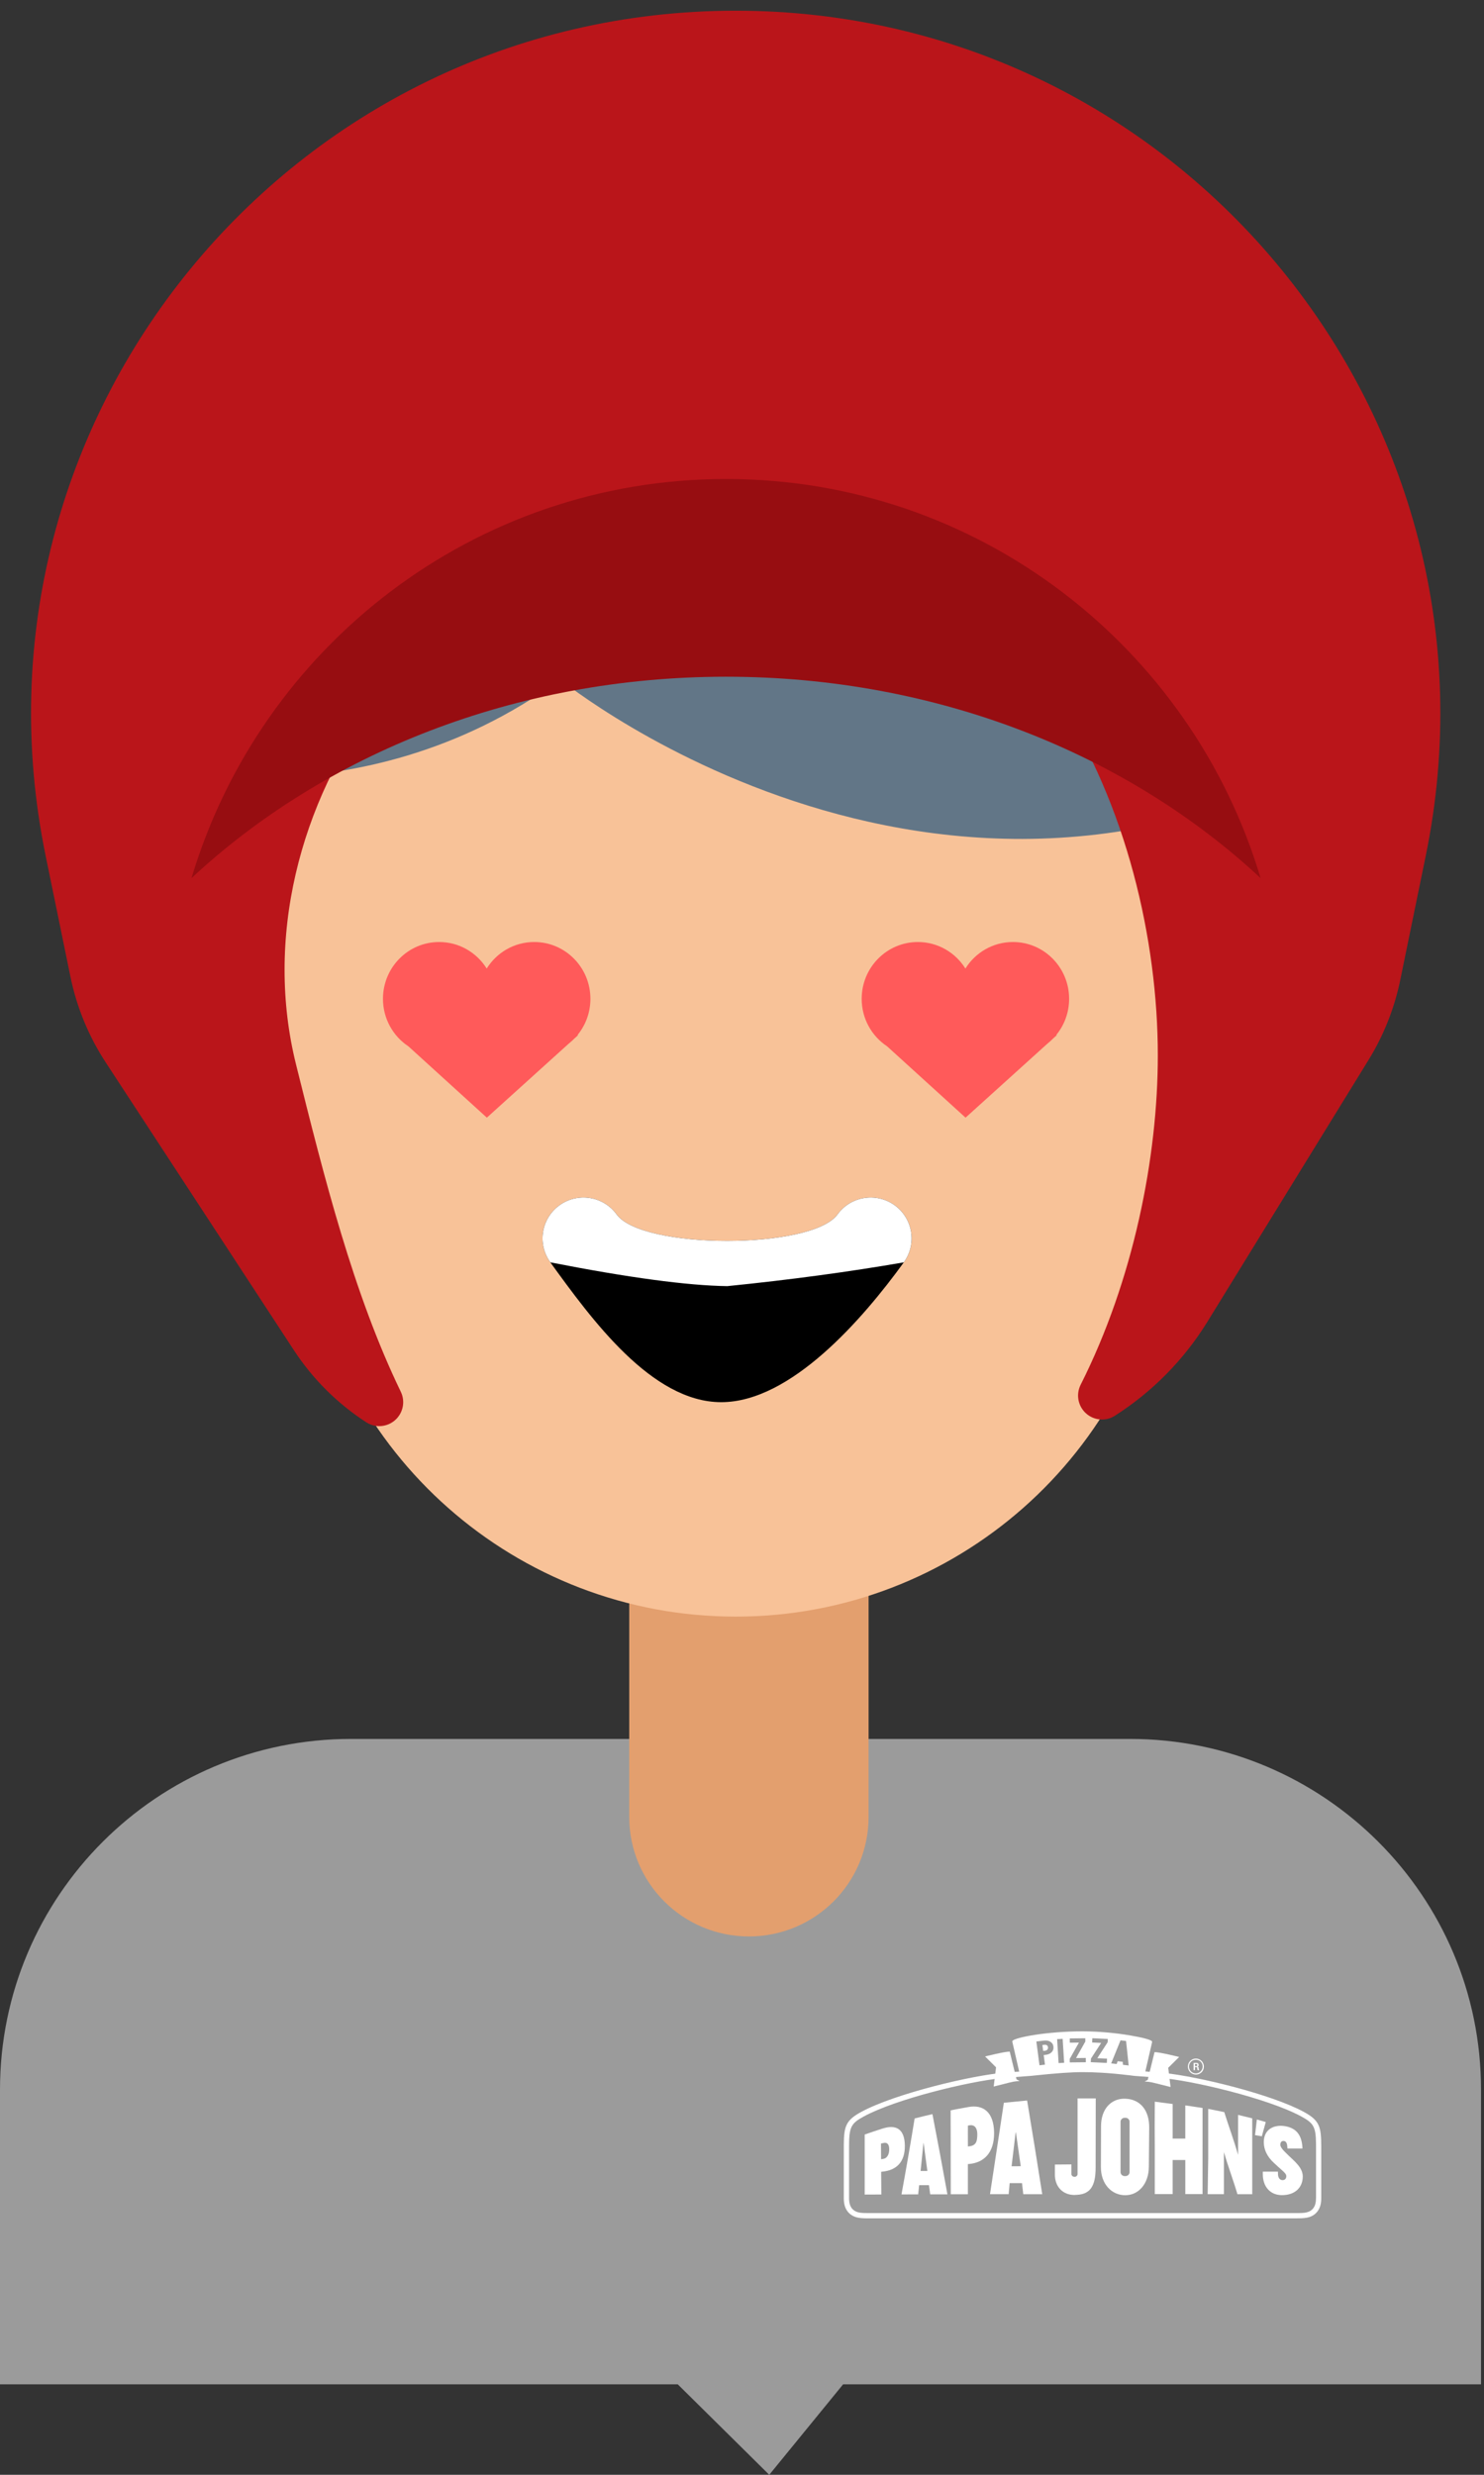 <?xml version="1.0" encoding="UTF-8"?>
<svg width="93px" height="155px" viewBox="0 0 93 155" version="1.1" xmlns="http://www.w3.org/2000/svg" xmlns:xlink="http://www.w3.org/1999/xlink">
    <rect x="0" y="0" width="93" height="155" fill="#333333" stroke="none"/>
    <!-- Generator: Sketch 64 (93537) - https://sketch.com -->
    <title>ilus_delivery_plus</title>
    <desc>Created with Sketch.</desc>
    <g id="Coronavirus_alert_checkout" stroke="none" stroke-width="1" fill="none" fill-rule="evenodd">
        <g id="ilus_delivery_plus" transform="translate(0, 2)">
            <g id="person">
                <path d="M92.813,147.333 L52.837,147.333 L48.208,153 L42.474,147.333 L0,147.333 L0,128.881 C0,116.748 9.851,106.911 22.005,106.911 L70.808,106.911 C82.96,106.911 92.813,116.748 92.813,128.881 L92.813,147.333 Z" id="Path-Copy-6" fill="#9B9B9B" fill-rule="nonzero"></path>
                <path d="M46.934,119.282 C42.791,119.282 39.432,115.93 39.432,111.793 L39.432,90.786 L54.433,90.786 L54.433,111.793 C54.435,115.93 51.076,119.282 46.934,119.282 Z" id="Path-Copy-7" fill="#E39F6E" fill-rule="nonzero"></path>
                <g id="logo" transform="translate(52.829, 125)" fill="#FFFFFF">
                    <g id="papa-johns-logo.e036da11" transform="translate(0, 0.2)">
                        <path d="M15.01,2.294 C15.709,2.294 16.622,2.362 18.277,2.488 L18.277,2.488 L19.829,2.605 L20.089,2.629 C22.274,2.853 26.845,3.969 28.873,5.067 C29.863,5.604 29.971,5.983 29.971,7.247 L29.971,7.247 L29.971,10.472 L29.969,10.575 C29.959,10.828 29.901,11.151 29.647,11.404 C29.312,11.737 28.878,11.737 28.375,11.737 L1.481,11.737 C1.048,11.733 0.672,11.7 0.374,11.404 C0.084,11.115 0.05,10.734 0.05,10.472 L0.05,10.472 L0.051,7.066 C0.063,5.947 0.207,5.577 1.148,5.069 C3.262,3.925 8.132,2.761 10.193,2.607 L10.193,2.607 L10.246,2.603 C10.727,2.567 14.358,2.294 15.01,2.294 Z M15.023,2.58 C14.337,2.58 13.421,2.638 11.771,2.815 L11.771,2.815 L10.219,2.932 L9.962,2.955 C7.807,3.175 3.302,4.274 1.308,5.355 C0.493,5.796 0.381,6.026 0.381,7.247 L0.381,7.247 L0.381,10.47 L0.383,10.562 C0.392,10.756 0.434,10.997 0.609,11.171 C0.848,11.408 1.182,11.408 1.647,11.408 L28.525,11.408 C28.913,11.405 29.202,11.382 29.414,11.171 C29.618,10.968 29.642,10.674 29.642,10.47 L29.642,10.47 L29.645,10.47 L29.645,7.247 L29.644,7.062 C29.631,6.001 29.49,5.773 28.718,5.355 C26.642,4.229 21.84,3.084 19.807,2.932 L19.807,2.932 L18.255,2.815 L17.939,2.776 C16.601,2.615 15.66,2.58 15.023,2.58 Z" id="Combined-Shape"></path>
                        <path d="M15.028,0.026 C16.033,0.031 17.036,0.118 18.024,0.286 C18.752,0.41 19.273,0.541 19.363,0.65 C19.373,0.669 19.375,0.69 19.369,0.711 C19.343,0.815 18.938,2.579 18.934,2.599 L18.889,2.796 L18.849,2.767 C18.701,2.632 16.874,2.419 15.241,2.421 L15.029,2.423 C13.343,2.4 11.238,2.66 11.126,2.812 L11.108,2.83 L11.095,2.781 C11.091,2.761 10.633,0.767 10.608,0.662 C10.61,0.644 10.618,0.627 10.632,0.613 C10.796,0.415 12.719,0.026 15.028,0.026 Z M17.393,0.589 L16.806,2.033 L17.15,2.074 L17.211,1.896 L17.532,1.935 L17.543,2.121 L17.903,2.164 L17.74,0.63 L17.393,0.589 Z M12.69,0.601 L12.588,0.607 L12.118,0.662 L12.314,2.152 L12.657,2.112 L12.578,1.511 L12.702,1.497 C13.018,1.46 13.225,1.263 13.188,0.981 C13.15,0.698 12.904,0.571 12.588,0.607 Z M13.766,0.495 L13.419,0.514 L13.512,2.014 L13.859,1.994 L13.766,0.495 Z M15.627,0.457 L15.613,0.724 L16.179,0.751 L15.538,1.734 L15.527,1.957 L16.533,2.003 L16.547,1.737 L15.937,1.708 L16.586,0.708 L16.597,0.503 L15.627,0.457 Z M15.184,0.459 L14.213,0.47 L14.216,0.737 L14.785,0.731 L14.21,1.749 L14.213,1.971 L15.219,1.961 L15.216,1.693 L14.605,1.7 L15.187,0.664 L15.184,0.459 Z M12.62,0.868 C12.743,0.854 12.832,0.906 12.846,1.018 C12.857,1.07 12.844,1.123 12.81,1.165 C12.776,1.208 12.725,1.234 12.669,1.239 L12.669,1.239 L12.546,1.253 L12.497,0.882 Z" id="Combined-Shape" fill-rule="nonzero"></path>
                        <path d="M10.875,3.034 L10.449,1.295 L10.439,1.295 C10.112,1.295 8.906,1.599 8.906,1.599 L9.592,2.28 L9.444,3.482 C9.444,3.482 9.858,3.38 10.049,3.331 C10.266,3.274 10.471,3.221 10.647,3.185 C10.757,3.164 10.869,3.15 10.981,3.144 L11.069,3.138 L11.029,3.117 L10.875,3.034 Z" id="Path" fill-rule="nonzero"></path>
                        <path d="M19.098,3.067 L19.524,1.328 L19.534,1.328 C19.862,1.328 21.067,1.632 21.067,1.632 L20.381,2.31 L20.529,3.512 C20.529,3.512 20.115,3.411 19.924,3.361 C19.707,3.305 19.502,3.252 19.326,3.216 C19.216,3.194 19.104,3.18 18.992,3.174 L18.904,3.168 L18.944,3.147 L19.098,3.067 Z" id="Path" fill-rule="nonzero"></path>
                        <path d="M2.467,8.814 L2.393,8.823 C2.397,9.296 2.4,9.77 2.404,10.244 L1.359,10.248 L1.359,6.49 C1.721,6.362 2.085,6.24 2.451,6.123 C3.32,5.838 3.861,6.127 3.876,7.176 C3.89,8.215 3.351,8.726 2.467,8.814 Z M2.522,7.021 L2.38,7.056 C2.382,7.383 2.385,7.71 2.388,8.037 L2.53,8.012 C2.788,7.966 2.9,7.7 2.897,7.404 C2.893,7.109 2.781,6.956 2.522,7.021 L2.522,7.021 Z" id="Shape" fill-rule="nonzero"></path>
                        <path d="M7.922,8.332 L7.827,8.339 L7.827,10.228 L6.754,10.228 L6.746,4.973 C6.746,4.973 7.496,4.827 7.873,4.763 C8.768,4.605 9.452,5.059 9.469,6.368 C9.484,7.661 8.807,8.246 7.922,8.332 Z M7.955,5.907 C7.908,5.913 7.829,5.928 7.829,5.928 C7.829,5.928 7.825,6.803 7.829,7.237 C8.31,7.198 8.417,6.993 8.417,6.467 C8.419,6.053 8.218,5.871 7.955,5.907 L7.955,5.907 Z" id="Shape" fill-rule="nonzero"></path>
                        <path d="M26.248,6.598 C26.107,6.574 25.965,6.549 25.822,6.526 C25.857,6.201 25.902,5.866 25.937,5.547 C26.122,5.596 26.311,5.654 26.495,5.706 C26.418,5.995 26.327,6.295 26.248,6.598 Z" id="Path" fill-rule="nonzero"></path>
                        <path d="M25.646,9.759 C25.646,9.56 25.646,9.363 25.646,9.169 L25.646,5.474 L25.619,5.467 L25.619,5.467 C25.302,5.389 25.102,5.34 24.77,5.261 L24.759,5.258 L24.759,5.258 C24.759,5.323 24.759,5.387 24.759,5.449 L24.759,7.763 C24.492,6.82 24.197,6.05 23.892,5.079 C23.875,5.079 23.857,5.075 23.84,5.073 L22.888,4.881 L22.888,7.996 C22.877,8.72 22.865,9.451 22.853,10.224 L23.872,10.224 L23.872,7.586 C24.131,8.491 24.47,9.373 24.719,10.227 L24.935,10.227 L25.642,10.227 L25.642,10.227 L25.646,10.227 L25.646,9.759 Z" id="Path"></path>
                        <path d="M22.533,4.825 L22.509,4.822 C22.147,4.763 21.451,4.664 21.451,4.664 L21.451,6.743 L20.66,6.743 L20.66,4.764 C20.66,4.697 20.66,4.633 20.66,4.575 L20.525,4.558 L19.674,4.448 L19.54,4.43 L19.54,4.43 L19.54,4.49 C19.53,5.499 19.535,6.435 19.54,7.346 L19.54,10.219 L20.659,10.219 L20.659,8.084 L21.452,8.084 L21.452,10.193 L21.452,10.219 L22.532,10.219 L22.533,4.825 Z" id="Path" fill-rule="nonzero"></path>
                        <path d="M27.679,7.562 C27.509,7.392 27.409,7.249 27.409,7.13 C27.409,6.999 27.46,6.884 27.62,6.892 C27.807,6.902 27.837,7.122 27.846,7.267 C27.846,7.3 27.851,7.333 27.853,7.364 L28.795,7.364 C28.766,6.586 28.463,6.108 27.737,5.971 C27.045,5.841 26.381,6.134 26.371,6.943 C26.364,7.442 26.599,7.889 26.991,8.251 C27.169,8.418 27.347,8.58 27.526,8.737 C27.697,8.887 27.785,8.992 27.782,9.102 C27.782,9.236 27.704,9.345 27.546,9.345 C27.355,9.345 27.271,9.163 27.263,9.011 C27.26,8.95 27.257,8.881 27.257,8.814 L26.31,8.814 C26.31,8.858 26.31,8.902 26.31,8.947 C26.299,9.77 26.79,10.285 27.508,10.285 C28.348,10.285 28.814,9.787 28.813,9.118 C28.813,8.723 28.571,8.418 28.202,8.066 C28.027,7.904 27.852,7.736 27.679,7.562 Z" id="Path" fill-rule="nonzero"></path>
                        <path d="M5.605,5.21 C5.232,5.295 4.86,5.386 4.49,5.482 C4.219,7.143 3.944,8.732 3.666,10.239 L4.711,10.236 C4.731,10.045 4.772,9.661 4.772,9.661 L5.389,9.661 C5.389,9.661 5.44,10.036 5.465,10.234 L6.544,10.234 C6.231,8.496 5.918,6.822 5.605,5.21 Z M4.863,8.772 C4.863,8.772 4.985,7.606 5.042,7.022 L5.053,7.022 C5.125,7.585 5.287,8.772 5.287,8.772 L4.863,8.772 Z" id="Shape" fill-rule="nonzero"></path>
                        <path d="M11.539,4.357 C11.146,4.398 10.481,4.459 10.081,4.499 C9.788,6.463 9.499,8.334 9.213,10.225 L10.382,10.225 L10.446,9.533 L11.218,9.533 C11.218,9.533 11.27,9.992 11.298,10.226 L12.487,10.226 C12.174,8.233 11.863,6.299 11.539,4.357 Z M10.566,8.476 L10.818,6.364 L10.838,6.364 L11.139,8.474 L10.566,8.476 Z" id="Shape" fill-rule="nonzero"></path>
                        <path d="M17.683,4.244 C16.837,4.217 16.174,4.854 16.171,5.959 C16.167,6.812 16.164,7.666 16.162,8.519 C16.158,9.616 16.858,10.291 17.69,10.29 C18.522,10.288 19.156,9.583 19.168,8.516 C19.177,7.683 19.18,6.895 19.189,6.062 C19.201,4.987 18.646,4.276 17.683,4.244 Z M17.959,8.848 C17.959,8.983 17.843,9.091 17.7,9.091 L17.653,9.091 C17.511,9.091 17.395,8.983 17.395,8.848 L17.395,5.683 C17.395,5.549 17.511,5.44 17.653,5.44 L17.7,5.44 C17.843,5.44 17.959,5.549 17.959,5.683 L17.959,8.848 Z" id="Shape" fill-rule="nonzero"></path>
                        <path d="M14.701,4.224 L14.701,8.581 L14.701,8.581 L14.701,8.963 C14.7,9.048 14.635,9.121 14.545,9.136 C14.541,9.136 14.536,9.136 14.531,9.136 L14.528,9.136 L14.515,9.136 L14.501,9.136 C14.398,9.136 14.314,9.057 14.314,8.96 L14.314,8.36 C13.994,8.36 13.598,8.365 13.279,8.369 C13.279,8.515 13.279,8.853 13.279,8.997 C13.279,9.754 13.771,10.274 14.507,10.274 C14.569,10.274 14.632,10.27 14.694,10.263 C15.499,10.208 15.832,9.706 15.832,8.571 L15.84,4.226 L14.701,4.224 Z" id="Path" fill-rule="nonzero"></path>
                        <path d="M22.119,2.732 C21.916,2.733 21.733,2.612 21.654,2.425 C21.576,2.239 21.618,2.023 21.761,1.879 C21.904,1.736 22.12,1.693 22.307,1.77 C22.494,1.848 22.616,2.031 22.615,2.233 C22.618,2.366 22.566,2.494 22.473,2.588 C22.379,2.682 22.251,2.734 22.119,2.732 Z M22.119,1.806 C21.945,1.802 21.786,1.904 21.717,2.063 C21.649,2.223 21.683,2.408 21.805,2.532 C21.926,2.657 22.111,2.695 22.272,2.629 C22.433,2.563 22.538,2.407 22.538,2.233 C22.542,2.12 22.499,2.01 22.42,1.929 C22.341,1.848 22.232,1.804 22.119,1.806 L22.119,1.806 Z M22.29,2.462 C22.224,2.462 22.202,2.445 22.202,2.389 L22.202,2.332 C22.202,2.294 22.185,2.266 22.143,2.266 L22.058,2.266 L22.058,2.457 L21.971,2.457 L21.971,2.003 L22.152,2.003 C22.25,2.003 22.285,2.051 22.285,2.126 L22.285,2.14 C22.285,2.194 22.266,2.226 22.21,2.236 C22.257,2.242 22.292,2.283 22.288,2.33 L22.288,2.384 C22.288,2.398 22.295,2.404 22.312,2.404 L22.312,2.464 L22.29,2.462 Z M22.199,2.124 C22.201,2.109 22.195,2.095 22.185,2.084 C22.174,2.073 22.159,2.068 22.145,2.07 L22.058,2.07 L22.058,2.207 L22.138,2.207 C22.155,2.21 22.172,2.204 22.184,2.192 C22.196,2.18 22.201,2.162 22.199,2.145 L22.199,2.124 Z" id="Shape" fill-rule="nonzero"></path>
                    </g>
                </g>
                <path d="M46.105,99.251 C32.376,99.251 20.798,89.044 19.097,75.444 L8.574,35.289 L78.137,35.289 L73.113,75.444 C71.412,89.044 59.832,99.251 46.105,99.251 Z" id="Path" fill="#F8C298" fill-rule="nonzero"></path>
                <path d="M33.479,57 C35.424,57 37,58.592 37,60.557 C37,61.417 36.698,62.206 36.195,62.821 L36.23,62.832 L35.995,63.045 C35.885,63.158 35.768,63.263 35.645,63.361 L30.51,68 L25.595,63.534 C24.634,62.899 24,61.803 24,60.557 C24,58.592 25.576,57 27.521,57 C28.776,57 29.877,57.663 30.501,58.662 C31.123,57.663 32.224,57 33.479,57 Z" id="Combined-Shape" fill="#FF5A5A"></path>
                <path d="M63.479,57 C65.424,57 67,58.592 67,60.557 C67,61.417 66.698,62.206 66.195,62.821 L66.23,62.832 L65.995,63.045 C65.885,63.158 65.768,63.263 65.645,63.361 L60.51,68 L55.595,63.534 C54.634,62.899 54,61.803 54,60.557 C54,58.592 55.576,57 57.521,57 C58.776,57 59.877,57.663 60.501,58.662 C61.123,57.663 62.224,57 63.479,57 Z" id="Combined-Shape-Copy" fill="#FF5A5A"></path>
                <path d="M8.574,45.912 C8.574,45.912 22.402,49.813 35.105,40.556 C35.105,40.556 61.165,61.787 88.764,42.339 C89.698,41.681 84.724,36.33 73.843,26.285 L8.574,26.285 L8.574,45.912 Z" id="Path-Copy-5" fill="#627687" fill-rule="nonzero"></path>
                <path d="M46.105,0.171 C73.099,0.171 93.301,24.896 87.88,51.297 L87.88,51.297 L86.284,59.07 C85.955,60.672 85.348,62.204 84.49,63.596 L84.49,63.596 L74.395,79.987 C73.026,82.209 71.192,84.047 69.061,85.406 C72.496,78.592 74.059,70.679 74.059,64.104 C74.059,49.114 65.935,29.016 46.013,29.016 C26.091,29.016 12.961,48.433 17.096,65.03 C18.836,72.013 20.704,79.495 23.767,85.82 C22.155,84.774 20.752,83.394 19.668,81.737 L19.668,81.737 L7.884,63.725 C6.918,62.249 6.24,60.604 5.885,58.876 L5.885,58.876 L4.329,51.297 C-1.092,24.896 19.11,0.171 46.105,0.171 Z" id="Combined-Shape" stroke="#BA151A" stroke-width="3" fill="#BA151A" fill-rule="nonzero" stroke-linejoin="round"></path>
                <path d="M52.487,74.059 C50.882,76.272 40.248,76.272 38.643,74.059 C37.812,72.913 36.208,72.657 35.061,73.487 C33.913,74.316 33.657,75.918 34.488,77.062 C37.055,80.602 40.828,85.82 45.197,85.82 C49.565,85.82 54.074,80.602 56.641,77.062 C57.472,75.918 57.215,74.316 56.068,73.487 C54.921,72.657 53.318,72.913 52.487,74.059 Z" id="Path" fill="#000000" fill-rule="nonzero"></path>
                <path d="M52.487,74.059 C50.882,76.272 40.248,76.272 38.643,74.059 C37.812,72.913 36.208,72.657 35.061,73.487 C33.913,74.316 33.657,75.918 34.488,77.062 C39.387,78.021 43.084,78.518 45.577,78.553 C49.519,78.155 53.207,77.658 56.641,77.062 C57.472,75.918 57.215,74.316 56.068,73.487 C54.921,72.657 53.318,72.913 52.487,74.059 Z" id="Path" fill="#FFFFFF" fill-rule="nonzero"></path>
            </g>
            <path d="M45.5,28 C61.317,28 74.681,38.538 79,52.999 C70.67,45.242 58.745,40.384 45.5,40.384 C32.256,40.384 20.331,45.242 12.001,52.998 C16.321,38.538 29.684,28 45.5,28 Z" id="Combined-Shape" fill="#970D11"></path>
        </g>
    </g>
</svg>